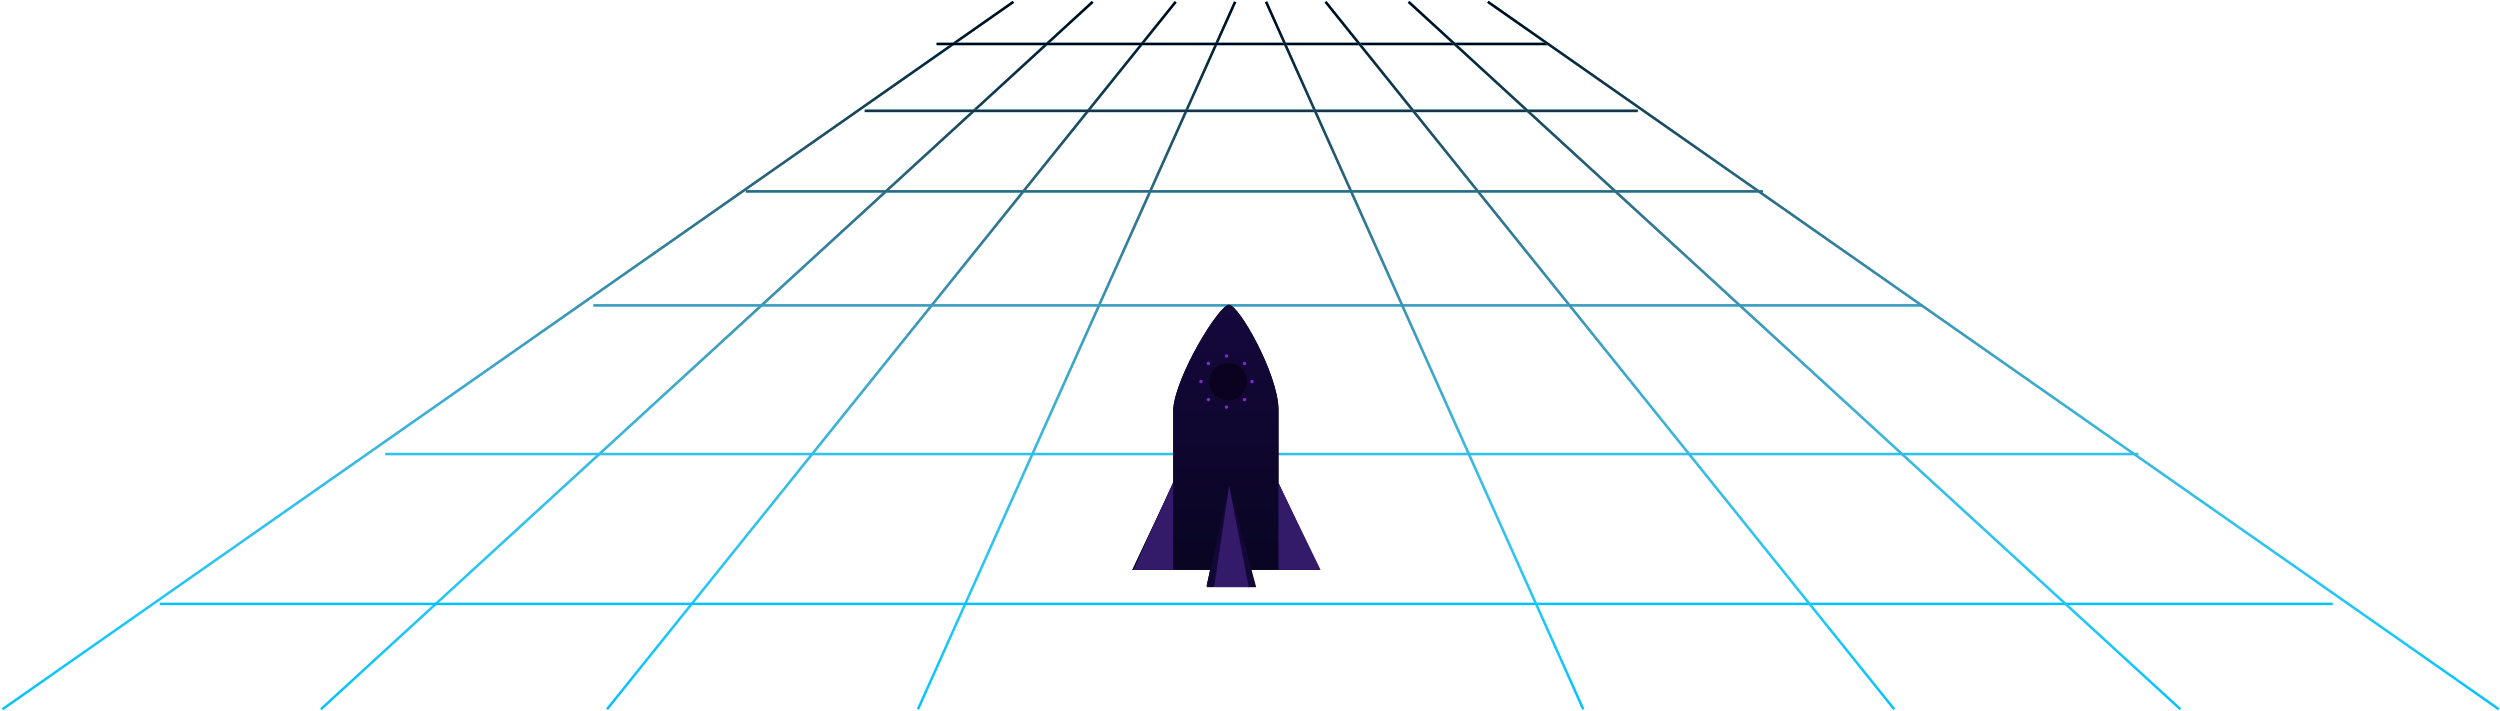 <svg width="1009" height="287" viewBox="0 0 1009 287" fill="none" xmlns="http://www.w3.org/2000/svg">
<path d="M1 286.244C1 286.244 249.666 112.239 409 0.744M129.5 286.244C129.5 286.244 319.352 112.239 441 0.744M245 286.244C245 286.244 384.875 112.239 474.5 0.744M370.5 286.244C370.5 286.244 448.513 112.239 498.5 0.744" stroke="#00C2FF"/>
<path d="M1 286.244C1 286.244 249.666 112.239 409 0.744M129.5 286.244C129.5 286.244 319.352 112.239 441 0.744M245 286.244C245 286.244 384.875 112.239 474.5 0.744M370.5 286.244C370.5 286.244 448.513 112.239 498.5 0.744" stroke="url(#paint0_linear)"/>
<path d="M378 17.744H624.5M349 44.744C470.844 44.744 539.156 44.744 661 44.744M301 77.244H711.5M239.5 123.244H776M155.5 183.244H863M941.5 243.744H64.5" stroke="#00C2FF"/>
<path d="M378 17.744H624.5M349 44.744C470.844 44.744 539.156 44.744 661 44.744M301 77.244H711.5M239.5 123.244H776M155.5 183.244H863M941.5 243.744H64.5" stroke="url(#paint1_linear)"/>
<path d="M1008.5 286.244C1008.5 286.244 759.834 112.239 600.5 0.744M880 286.244C880 286.244 690.148 112.239 568.5 0.744M764.5 286.244C764.5 286.244 624.625 112.239 535 0.744M639 286.244C639 286.244 560.987 112.239 511 0.744" stroke="#00C2FF"/>
<path d="M1008.5 286.244C1008.5 286.244 759.834 112.239 600.5 0.744M880 286.244C880 286.244 690.148 112.239 568.5 0.744M764.5 286.244C764.5 286.244 624.625 112.239 535 0.744M639 286.244C639 286.244 560.987 112.239 511 0.744" stroke="url(#paint2_linear)"/>
<path d="M457 230L473.5 195V165C474.667 151.333 492 123.017 496 123C500 122.983 515.667 150.667 516 165V195L532.5 230H516H504.855L506.5 236.5H487L488.41 230H473.5H457Z" fill="#180F34"/>
<path d="M457 230L473.5 195V165C474.667 151.333 492 123.017 496 123C500 122.983 515.667 150.667 516 165V195L532.5 230H516H504.855L506.5 236.5H487L488.41 230H473.5H457Z" fill="url(#paint3_linear)"/>
<path d="M473.5 230V194.5L457.5 230H473.5Z" fill="#341B6A"/>
<path d="M516 230V195L533 230H516Z" fill="#341B6A"/>
<circle cx="495.688" cy="154" r="7.562" fill="#0A021F"/>
<circle cx="495" cy="164.312" r="0.688" fill="#8726D3"/>
<circle cx="495" cy="143.688" r="0.688" fill="#8726D3"/>
<circle cx="484.688" cy="154" r="0.688" transform="rotate(90 484.688 154)" fill="#8726D3"/>
<circle cx="505.312" cy="154" r="0.688" transform="rotate(90 505.312 154)" fill="#8726D3"/>
<circle cx="487.708" cy="161.292" r="0.688" transform="rotate(45 487.708 161.292)" fill="#8726D3"/>
<circle cx="502.292" cy="146.708" r="0.688" transform="rotate(45 502.292 146.708)" fill="#8726D3"/>
<circle cx="487.708" cy="146.708" r="0.688" transform="rotate(135 487.708 146.708)" fill="#8726D3"/>
<circle cx="502.292" cy="161.292" r="0.688" transform="rotate(135 502.292 161.292)" fill="#8726D3"/>
<path d="M496 196.5L487 237H490L496 196.5Z" fill="#130737"/>
<path d="M496 196L507 237H503.667L496 196Z" fill="#130737"/>
<path d="M490 237L496.103 196L504 237H490Z" fill="#341B6A"/>
<defs>
<linearGradient id="paint0_linear" x1="249.75" y1="0.744" x2="249.75" y2="286.244" gradientUnits="userSpaceOnUse">
<stop stop-color="#00010D"/>
<stop offset="1" stop-color="white" stop-opacity="0"/>
</linearGradient>
<linearGradient id="paint1_linear" x1="503" y1="17.744" x2="503" y2="243.744" gradientUnits="userSpaceOnUse">
<stop stop-color="#00010D"/>
<stop offset="1" stop-color="white" stop-opacity="0"/>
</linearGradient>
<linearGradient id="paint2_linear" x1="759.75" y1="0.744" x2="759.75" y2="286.244" gradientUnits="userSpaceOnUse">
<stop stop-color="#00010D"/>
<stop offset="1" stop-color="white" stop-opacity="0"/>
</linearGradient>
<linearGradient id="paint3_linear" x1="494.75" y1="123" x2="494.75" y2="236.5" gradientUnits="userSpaceOnUse">
<stop stop-color="#15083C"/>
<stop offset="1" stop-color="#080520"/>
</linearGradient>
</defs>
</svg>
